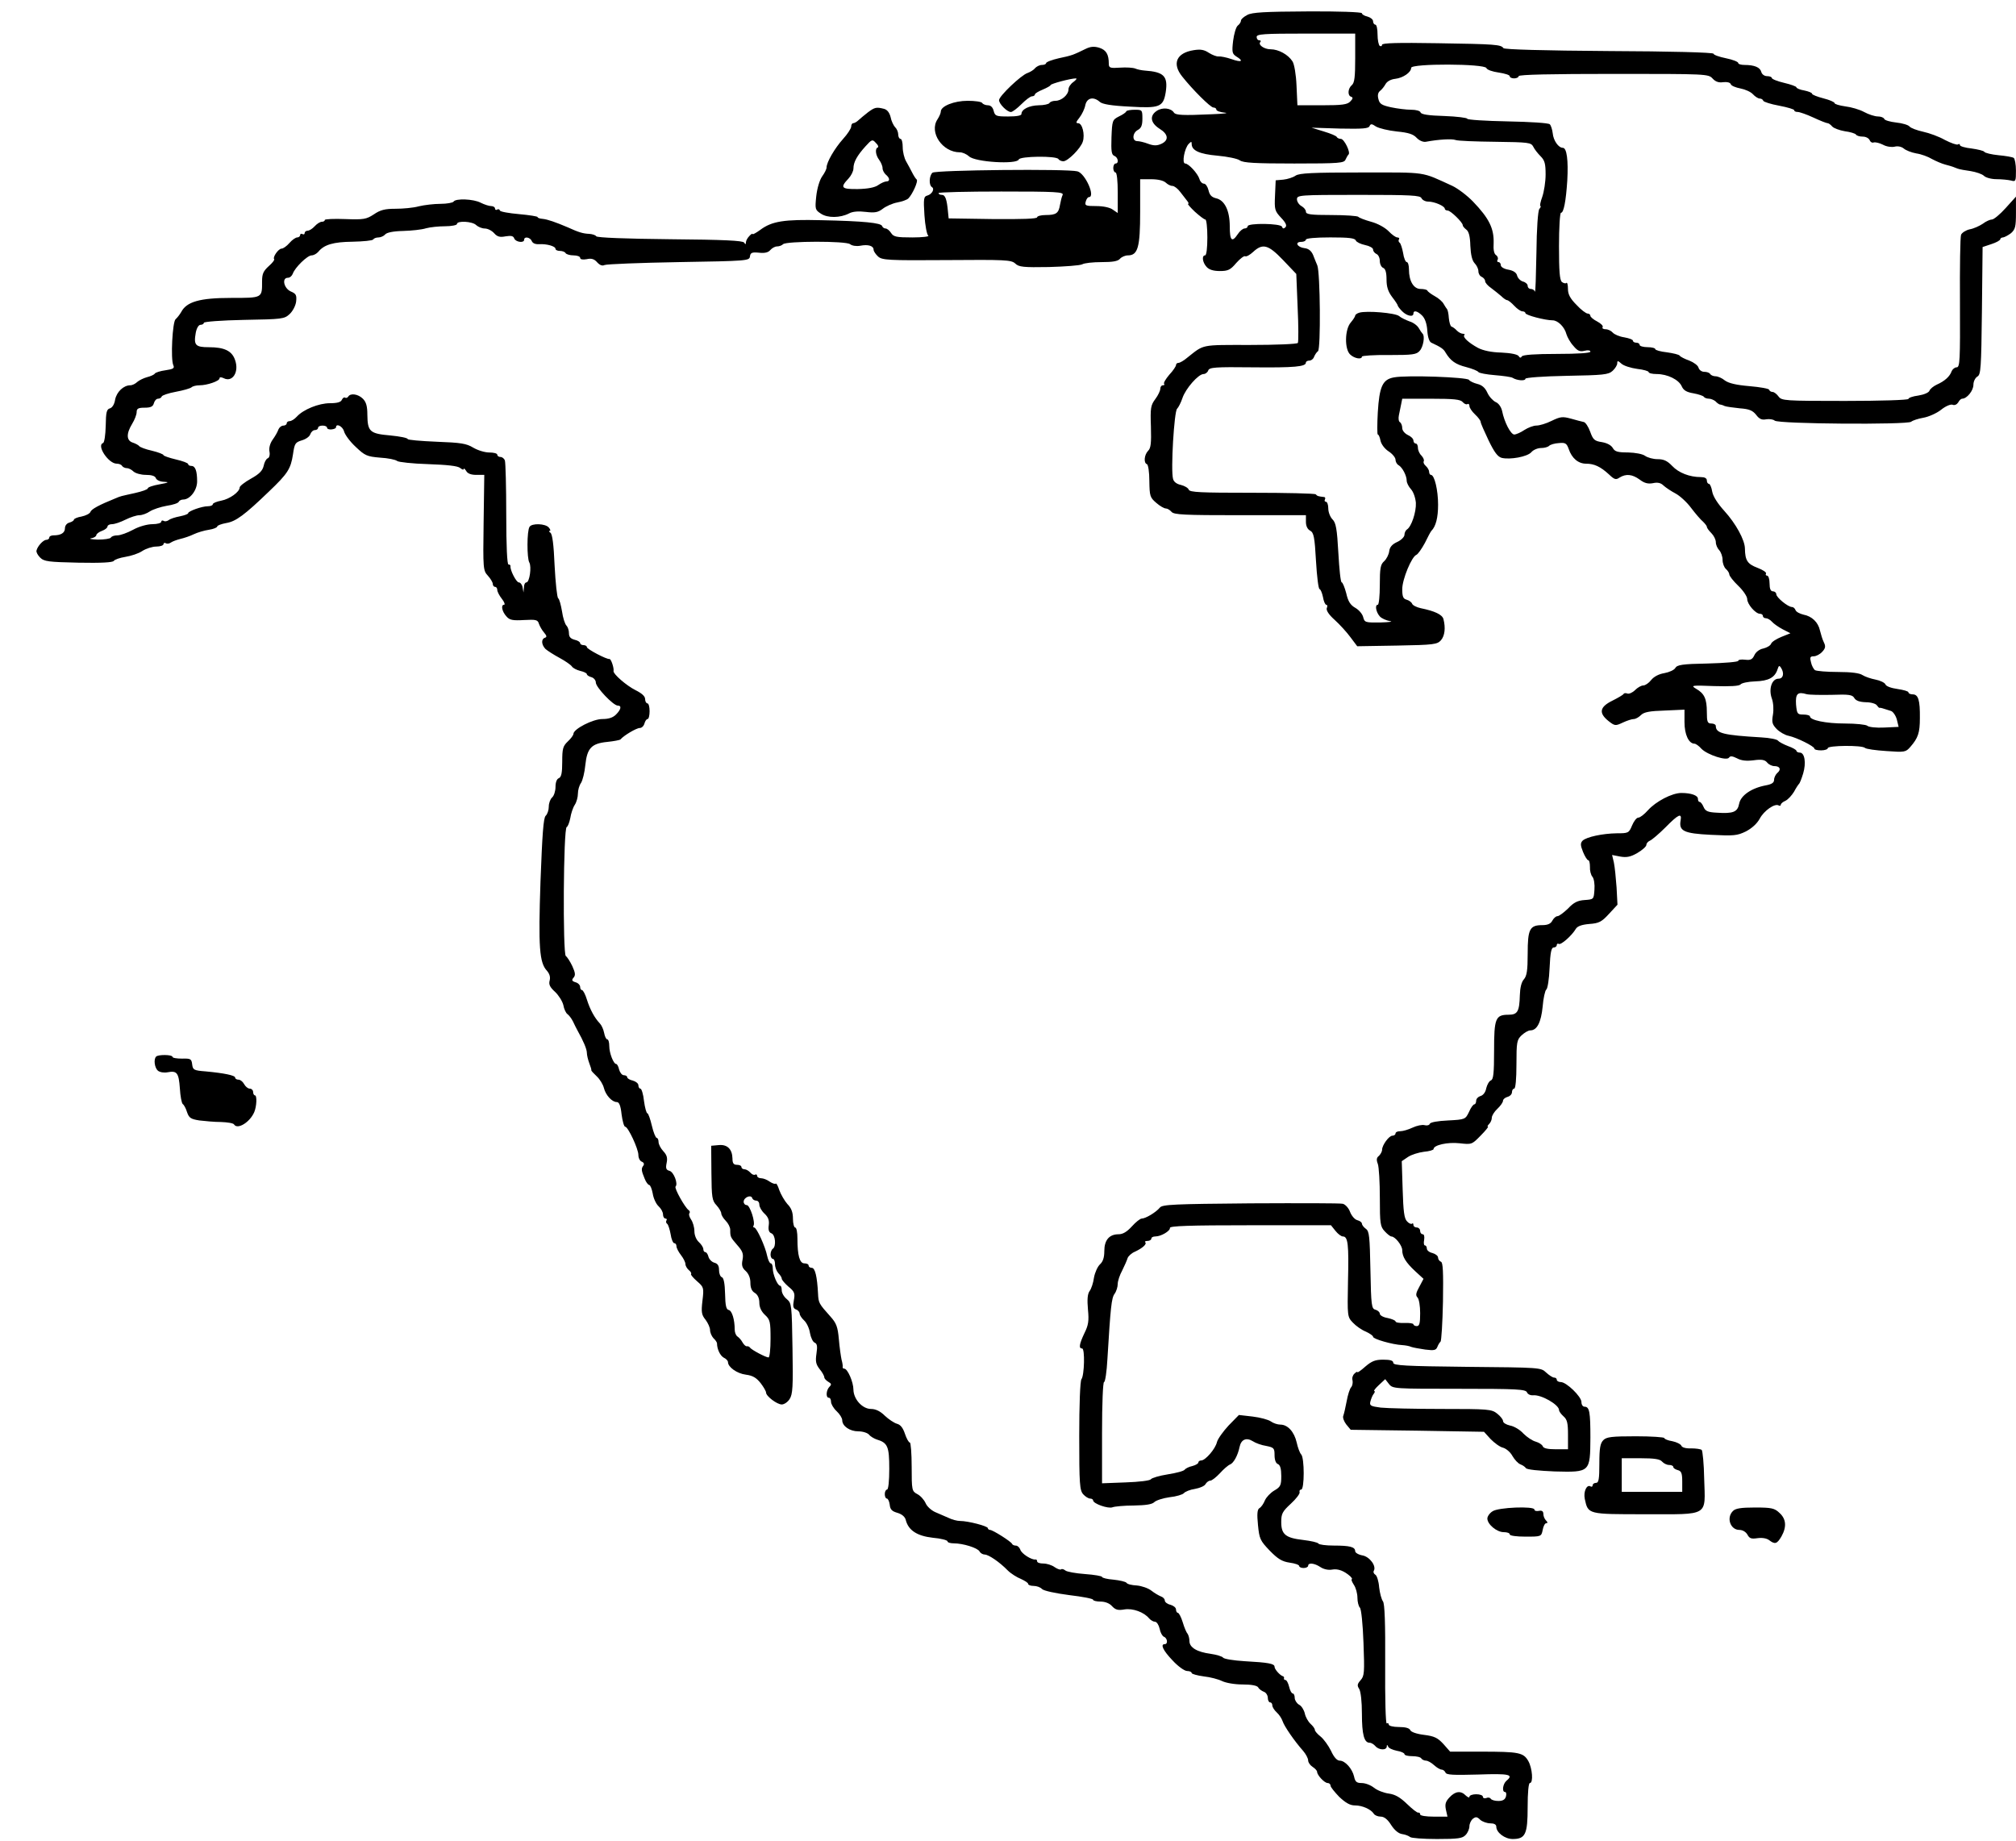 <?xml version="1.0" standalone="no"?>
<!DOCTYPE svg PUBLIC "-//W3C//DTD SVG 20010904//EN"
 "http://www.w3.org/TR/2001/REC-SVG-20010904/DTD/svg10.dtd">
<svg version="1.0" xmlns="http://www.w3.org/2000/svg"
 width="900pt" height="822pt" viewBox="0 0 900 822"
 preserveAspectRatio="xMidYMid meet">

<g transform="translate(0,822) scale(0.1,-0.1)"
fill="#000000" stroke="none">
<path d="M5568 8153 c-16 -8 -28 -19 -28 -25 0 -6 -6 -16 -14 -22 -8 -6 -17
-37 -21 -68 -6 -51 -4 -58 14 -70 35 -21 24 -28 -21 -12 -23 8 -49 13 -58 12
-8 -1 -27 6 -43 16 -21 14 -37 17 -68 12 -77 -12 -98 -60 -51 -118 45 -57 126
-138 139 -138 7 0 13 -4 13 -9 0 -6 17 -12 38 -14 20 -2 -6 -5 -58 -7 -130 -6
-161 -4 -169 7 -13 21 -52 25 -77 8 -33 -22 -28 -54 13 -80 39 -24 42 -51 8
-67 -20 -9 -34 -9 -59 0 -18 7 -40 12 -49 12 -24 0 -22 37 3 50 15 8 20 21 20
50 0 39 -1 40 -34 40 -19 0 -36 -3 -38 -7 -1 -5 -16 -15 -33 -23 -29 -15 -30
-18 -33 -93 -2 -62 0 -78 13 -83 17 -7 21 -34 5 -34 -5 0 -10 -9 -10 -20 0
-11 5 -20 10 -20 6 0 10 -37 10 -91 l0 -90 -22 15 c-13 10 -44 16 -74 16 -47
0 -52 2 -47 20 3 11 9 20 14 20 31 0 -16 106 -51 115 -44 12 -632 6 -647 -6
-15 -13 -17 -55 -3 -64 14 -8 1 -32 -20 -38 -16 -4 -18 -13 -13 -88 3 -46 11
-87 17 -91 6 -4 -26 -8 -71 -8 -72 0 -84 3 -95 20 -7 11 -18 20 -25 20 -6 0
-13 5 -15 11 -5 14 -81 22 -273 26 -164 4 -219 -4 -272 -44 -18 -13 -33 -21
-33 -18 0 4 -7 0 -15 -9 -8 -8 -15 -21 -15 -28 0 -10 -2 -10 -8 -1 -6 9 -92
13 -330 15 -200 2 -325 7 -330 13 -4 6 -18 10 -32 11 -27 1 -47 7 -95 29 -54
23 -91 36 -113 38 -12 1 -22 4 -22 8 0 3 -37 9 -82 13 -46 4 -85 11 -86 16 -2
6 -8 8 -13 4 -5 -3 -9 0 -9 5 0 6 -8 11 -17 11 -10 0 -31 7 -47 15 -32 17
-112 20 -121 5 -3 -5 -30 -10 -58 -10 -29 0 -72 -5 -97 -11 -25 -7 -72 -11
-104 -11 -47 0 -68 -5 -97 -25 -34 -22 -45 -24 -128 -21 -50 2 -91 0 -91 -4 0
-5 -6 -8 -13 -8 -8 0 -22 -9 -32 -20 -10 -11 -24 -20 -32 -20 -7 0 -13 -5 -13
-11 0 -5 -4 -7 -10 -4 -5 3 -10 1 -10 -4 0 -6 -6 -11 -13 -11 -7 0 -23 -11
-35 -25 -12 -14 -28 -25 -35 -25 -14 0 -41 -39 -33 -47 3 -3 -8 -17 -24 -31
-24 -22 -30 -34 -30 -68 0 -75 3 -74 -139 -74 -139 0 -198 -17 -222 -63 -7
-12 -18 -26 -25 -32 -14 -11 -23 -179 -10 -206 6 -13 -1 -17 -35 -22 -23 -3
-45 -10 -48 -15 -3 -5 -19 -12 -35 -16 -15 -4 -35 -14 -43 -21 -8 -8 -22 -15
-31 -15 -30 0 -61 -29 -68 -64 -3 -21 -13 -36 -23 -39 -15 -4 -18 -17 -19 -78
-1 -41 -6 -75 -12 -77 -30 -10 24 -92 61 -92 10 0 21 -4 24 -10 3 -5 13 -10
21 -10 9 0 22 -7 30 -15 9 -8 33 -15 55 -15 26 0 42 -5 45 -15 4 -9 20 -16 38
-16 23 -1 18 -4 -21 -11 -29 -5 -53 -13 -53 -18 0 -5 -26 -14 -57 -21 -67 -15
-62 -13 -88 -24 -72 -29 -107 -48 -111 -60 -3 -8 -21 -17 -40 -21 -19 -3 -34
-10 -34 -14 0 -4 -9 -10 -20 -13 -12 -3 -20 -14 -20 -25 0 -21 -18 -32 -51
-32 -10 0 -19 -4 -19 -10 0 -5 -6 -10 -13 -10 -14 0 -40 -29 -44 -48 -2 -7 6
-21 16 -31 18 -18 37 -20 171 -23 103 -2 153 1 158 8 4 6 27 14 52 18 25 4 59
15 75 26 17 11 45 20 63 20 17 0 32 5 32 11 0 5 5 7 10 4 6 -4 16 -2 23 3 7 5
26 12 42 16 17 4 44 13 60 21 17 8 47 17 68 20 20 3 37 10 37 15 0 4 18 11 40
15 43 7 82 36 191 141 84 80 97 101 107 166 7 48 10 53 39 62 18 5 35 17 38
27 4 11 13 19 21 19 8 0 14 5 14 10 0 6 9 10 20 10 11 0 20 -4 20 -9 0 -6 9
-9 20 -8 11 1 20 5 20 9 0 20 30 5 36 -18 4 -15 27 -46 52 -69 41 -39 50 -43
108 -48 36 -2 70 -9 77 -15 6 -5 69 -12 138 -14 86 -3 132 -8 143 -17 9 -7 16
-10 16 -5 0 5 5 1 11 -8 6 -12 22 -18 45 -18 l36 0 -3 -213 c-3 -208 -2 -214
19 -237 12 -13 22 -30 22 -37 0 -7 5 -13 10 -13 6 0 10 -6 10 -14 0 -7 9 -25
21 -40 11 -14 15 -26 9 -26 -15 0 -9 -31 12 -53 13 -15 28 -18 77 -15 54 3 62
1 67 -17 4 -11 14 -29 23 -39 12 -14 13 -20 4 -23 -18 -6 -16 -31 2 -50 9 -8
37 -26 63 -40 26 -14 50 -31 55 -38 4 -7 21 -16 37 -20 17 -4 30 -10 30 -15 0
-4 9 -10 20 -13 11 -3 20 -14 20 -24 0 -21 78 -103 98 -103 18 0 15 -17 -8
-40 -14 -14 -33 -20 -61 -20 -42 0 -128 -44 -129 -66 0 -6 -11 -21 -25 -34
-22 -21 -25 -32 -25 -91 0 -50 -4 -68 -15 -73 -9 -3 -15 -18 -15 -39 0 -19 -7
-40 -15 -47 -8 -7 -15 -25 -15 -41 0 -15 -6 -34 -14 -41 -10 -10 -15 -82 -23
-293 -10 -294 -5 -363 29 -399 11 -13 16 -27 12 -43 -5 -18 1 -30 24 -51 16
-15 33 -42 37 -59 3 -18 12 -36 18 -40 7 -5 18 -19 25 -33 6 -14 16 -32 20
-40 27 -48 42 -84 42 -100 0 -10 5 -31 11 -47 6 -15 10 -29 9 -31 -1 -2 10
-14 24 -27 14 -13 28 -36 32 -52 8 -32 36 -63 58 -63 10 0 17 -16 21 -55 4
-30 11 -55 16 -55 13 0 59 -99 59 -126 0 -14 7 -27 15 -30 10 -4 12 -11 7 -18
-10 -13 -9 -22 6 -58 6 -16 16 -28 20 -28 5 0 12 -17 16 -38 3 -21 15 -47 26
-57 11 -10 20 -26 20 -37 0 -10 5 -18 11 -18 5 0 8 -4 4 -9 -3 -5 -1 -12 4
-15 4 -3 11 -24 15 -46 3 -22 11 -40 16 -40 6 0 10 -6 10 -14 0 -7 9 -25 20
-39 11 -14 20 -32 20 -40 0 -8 7 -20 15 -27 9 -7 13 -15 10 -18 -2 -3 10 -17
27 -32 30 -26 31 -29 24 -87 -6 -51 -4 -63 14 -85 11 -15 20 -35 20 -46 0 -11
7 -27 15 -36 9 -8 16 -19 16 -23 0 -26 14 -55 30 -64 11 -5 19 -14 19 -20 0
-22 40 -51 80 -56 31 -4 47 -14 66 -38 13 -17 24 -36 24 -42 0 -16 49 -53 70
-53 11 0 27 11 35 24 14 21 16 55 13 226 -3 195 -4 202 -25 220 -13 10 -23 28
-23 39 0 12 -3 21 -7 21 -12 0 -33 51 -33 77 0 13 -4 23 -9 23 -5 0 -12 15
-16 33 -8 41 -47 127 -58 127 -4 0 -6 4 -3 8 9 15 -16 92 -30 92 -8 0 -14 7
-14 15 0 19 32 33 38 17 2 -7 10 -12 18 -12 8 0 14 -8 14 -18 0 -10 10 -28 23
-40 17 -16 22 -30 19 -52 -3 -21 1 -32 12 -36 18 -7 22 -59 6 -69 -5 -3 -10
-15 -10 -26 0 -10 5 -19 10 -19 6 0 10 -11 10 -24 0 -14 7 -31 15 -40 8 -8 15
-19 15 -24 0 -6 14 -22 30 -36 27 -22 30 -30 24 -61 -5 -27 -3 -36 10 -41 9
-3 16 -12 16 -19 0 -6 9 -20 20 -30 11 -10 23 -35 26 -56 4 -21 13 -40 21 -43
11 -5 13 -16 8 -49 -5 -34 -3 -47 14 -69 12 -14 21 -31 21 -37 0 -5 8 -14 18
-20 14 -8 15 -12 5 -22 -15 -15 -17 -49 -3 -49 6 0 10 -8 10 -18 0 -10 11 -29
25 -42 14 -13 25 -31 25 -40 0 -27 34 -50 72 -50 20 0 41 -7 48 -15 6 -8 22
-17 33 -21 50 -15 57 -31 57 -131 0 -55 -4 -93 -10 -93 -5 0 -10 -9 -10 -20 0
-11 4 -20 9 -20 5 0 11 -12 13 -27 2 -22 10 -30 35 -37 20 -6 34 -18 37 -33
12 -45 50 -70 120 -78 36 -3 66 -11 66 -16 0 -5 12 -9 28 -9 41 0 106 -20 115
-36 4 -8 15 -14 23 -14 17 0 66 -33 103 -71 14 -14 41 -31 59 -38 17 -8 32
-17 32 -22 0 -5 11 -9 24 -9 14 0 31 -6 38 -14 8 -8 60 -19 121 -27 59 -7 107
-16 107 -21 0 -4 15 -8 33 -8 21 0 41 -8 52 -21 15 -16 27 -19 55 -14 37 6 87
-12 110 -40 7 -8 19 -15 26 -15 8 0 17 -14 21 -31 3 -17 12 -33 19 -36 16 -6
19 -33 4 -33 -21 0 -8 -28 35 -73 24 -26 53 -47 65 -47 11 0 20 -4 20 -9 0 -4
24 -11 54 -15 29 -3 66 -13 82 -21 17 -8 55 -15 91 -15 41 0 65 -5 70 -13 4
-8 16 -16 26 -20 9 -3 17 -16 17 -27 0 -11 5 -20 10 -20 6 0 10 -6 10 -13 0
-8 9 -22 20 -32 11 -10 22 -27 26 -39 7 -22 52 -88 92 -133 12 -14 22 -33 22
-42 0 -9 9 -22 20 -29 11 -7 20 -17 20 -22 0 -15 33 -50 47 -50 7 0 13 -5 13
-12 0 -6 18 -28 39 -50 29 -27 48 -38 70 -38 33 0 71 -17 84 -37 4 -7 18 -13
31 -13 15 0 31 -12 47 -38 15 -23 33 -38 49 -40 14 -2 29 -8 35 -13 5 -5 59
-9 120 -9 96 0 114 3 128 18 10 10 17 28 17 39 0 11 7 26 15 33 13 10 19 10
33 -4 10 -9 31 -16 45 -16 17 0 27 -5 27 -15 0 -26 38 -55 73 -55 57 0 67 21
67 143 0 65 4 107 10 107 16 0 11 66 -7 98 -22 38 -41 42 -212 42 l-137 0 -30
34 c-26 28 -40 35 -87 41 -33 4 -58 13 -61 21 -4 9 -21 14 -51 14 -25 0 -45 5
-45 11 0 5 -4 8 -9 5 -5 -3 -8 111 -7 263 1 184 -2 272 -10 282 -6 8 -14 36
-17 63 -2 27 -10 52 -17 56 -7 4 -10 12 -7 17 13 21 -18 63 -50 69 -18 3 -33
12 -33 19 0 19 -24 25 -95 25 -35 0 -66 4 -69 9 -3 5 -34 12 -68 16 -79 9 -98
25 -98 80 0 37 5 47 43 82 24 22 41 45 39 51 -2 7 1 12 7 12 15 0 15 142 0
157 -6 6 -15 30 -20 53 -11 48 -40 80 -73 80 -12 0 -31 6 -42 14 -11 8 -48 18
-82 22 l-61 7 -46 -47 c-24 -26 -48 -59 -52 -74 -7 -31 -52 -82 -70 -82 -7 0
-13 -4 -13 -9 0 -5 -12 -12 -27 -16 -15 -3 -30 -11 -34 -16 -3 -6 -37 -15 -75
-21 -38 -6 -72 -16 -76 -22 -4 -6 -52 -12 -113 -14 l-105 -4 0 226 c0 129 4
226 9 226 5 0 12 46 15 103 14 231 18 272 32 291 8 11 14 31 14 44 0 13 9 40
20 60 10 20 21 45 24 55 3 9 18 23 33 29 34 16 54 34 46 42 -4 3 1 6 10 6 9 0
17 5 17 10 0 6 8 10 18 10 26 0 67 25 65 38 -2 9 88 12 358 12 l361 0 20 -25
c11 -14 26 -25 33 -25 23 0 27 -35 23 -200 -3 -157 -3 -159 22 -185 14 -15 40
-33 58 -40 17 -8 32 -18 32 -23 0 -10 87 -35 130 -37 14 -1 32 -4 40 -8 8 -3
36 -8 63 -12 40 -5 48 -3 54 12 4 10 10 20 14 23 4 3 9 84 11 179 2 133 0 175
-9 178 -7 3 -13 11 -13 19 0 7 -11 16 -25 20 -14 3 -25 12 -25 20 0 8 -4 14
-9 14 -4 0 -6 11 -3 25 2 15 0 25 -7 25 -6 0 -11 7 -11 15 0 8 -7 15 -15 15
-8 0 -15 5 -15 12 0 6 -3 9 -6 5 -4 -3 -14 1 -22 10 -13 12 -17 44 -20 143
l-4 126 28 19 c15 10 47 20 71 23 24 2 43 8 43 12 0 18 63 32 116 26 54 -6 55
-6 94 34 22 22 36 40 33 40 -4 0 -2 5 5 12 7 7 12 19 12 28 0 9 11 27 25 40
14 13 25 29 25 36 0 6 9 14 20 17 11 3 20 12 20 21 0 9 5 16 10 16 6 0 10 43
10 108 0 100 2 110 23 130 13 12 30 22 39 22 30 0 48 36 55 106 3 38 11 72 16
76 6 3 13 47 15 97 3 69 8 91 18 91 8 0 14 5 14 11 0 5 4 8 9 5 10 -6 59 38
76 67 7 12 26 19 60 22 43 3 55 9 88 45 l38 41 -4 77 c-3 42 -8 92 -12 111
l-8 34 36 -7 c28 -5 46 -2 77 16 22 13 40 29 40 36 0 7 7 15 16 19 8 3 40 30
69 59 58 59 74 66 68 32 -9 -48 14 -59 135 -65 102 -5 117 -4 156 15 27 14 50
35 62 57 19 36 68 70 85 59 5 -3 9 -1 9 3 0 5 9 13 21 18 12 6 28 24 38 40 9
17 19 32 22 35 4 3 12 24 19 47 14 47 7 93 -15 93 -8 0 -15 4 -15 8 0 4 -17
14 -37 21 -21 8 -41 19 -45 24 -3 6 -37 13 -75 15 -169 10 -203 18 -203 51 0
6 -9 11 -20 11 -17 0 -20 7 -20 51 0 59 -11 83 -48 104 -25 15 -21 16 81 12
71 -2 110 0 117 7 5 7 35 13 66 14 60 2 88 17 100 55 5 16 8 17 15 6 16 -25
10 -49 -11 -49 -30 0 -45 -46 -30 -88 7 -19 9 -50 5 -73 -6 -34 -3 -43 17 -64
13 -13 37 -27 53 -30 37 -8 115 -47 115 -57 0 -5 14 -8 30 -8 17 0 30 5 30 10
0 12 152 14 166 1 5 -5 48 -11 95 -14 82 -6 87 -5 107 18 35 40 43 63 43 129
1 80 -7 106 -32 106 -10 0 -19 4 -19 9 0 5 -22 11 -49 15 -28 4 -51 12 -54 21
-3 7 -23 17 -44 21 -21 4 -47 13 -58 20 -13 9 -50 14 -110 14 -49 0 -95 4
-102 8 -6 4 -15 20 -18 35 -6 22 -4 27 12 27 11 0 28 9 38 20 15 16 16 25 7
43 -6 12 -13 36 -17 52 -8 37 -36 64 -74 71 -16 4 -32 12 -35 20 -3 8 -10 14
-16 14 -18 0 -70 43 -70 57 0 7 -7 13 -15 13 -10 0 -15 11 -15 35 0 19 -5 35
-11 35 -5 0 -8 4 -5 9 4 5 -14 17 -38 26 -45 17 -55 33 -56 85 0 39 -41 113
-92 169 -29 32 -50 64 -54 86 -3 19 -10 35 -15 35 -5 0 -9 7 -9 15 0 10 -10
15 -27 15 -50 0 -99 19 -128 50 -22 23 -38 30 -65 30 -20 0 -45 7 -56 15 -11
8 -42 14 -76 15 -47 0 -59 4 -68 20 -7 12 -25 22 -48 26 -34 5 -40 11 -53 47
-8 22 -21 42 -29 43 -8 2 -34 8 -57 15 -37 10 -47 9 -86 -10 -24 -12 -54 -21
-68 -21 -13 0 -37 -9 -54 -20 -16 -11 -37 -20 -45 -20 -16 1 -44 55 -54 105
-4 18 -16 35 -29 40 -12 6 -29 24 -37 42 -10 22 -24 34 -45 39 -16 4 -33 12
-37 18 -8 12 -279 22 -335 11 -51 -9 -65 -41 -72 -156 -3 -54 -3 -99 0 -99 4
0 9 -12 12 -27 3 -16 19 -37 36 -48 17 -11 31 -28 31 -37 0 -9 6 -21 14 -25
17 -10 36 -47 36 -69 0 -10 9 -27 19 -38 11 -12 20 -38 22 -61 2 -41 -20 -107
-40 -119 -6 -4 -11 -15 -11 -24 0 -9 -15 -24 -33 -32 -22 -10 -33 -23 -35 -41
-2 -15 -12 -35 -23 -45 -16 -14 -19 -31 -19 -106 0 -48 -4 -88 -9 -88 -14 0
-8 -33 9 -52 8 -9 29 -18 45 -21 17 -2 -2 -5 -41 -6 -68 -1 -72 0 -78 23 -3
14 -19 33 -35 42 -23 13 -33 30 -41 66 -7 26 -16 48 -20 48 -5 0 -11 59 -15
131 -6 109 -11 135 -26 150 -11 11 -19 33 -19 49 0 17 -5 30 -11 30 -5 0 -7 5
-4 10 3 6 1 11 -4 11 -26 3 -30 4 -37 12 -4 4 -132 7 -285 7 -229 0 -278 2
-282 14 -3 8 -19 17 -35 21 -19 4 -32 14 -35 27 -11 39 5 302 18 313 6 6 17
27 24 48 14 42 71 107 94 107 8 0 18 7 21 16 5 14 30 16 199 14 186 -2 237 3
237 21 0 5 7 9 15 9 9 0 19 8 22 18 4 9 11 20 17 24 13 9 10 352 -3 383 -5 11
-13 32 -19 47 -8 18 -20 28 -38 30 -33 4 -45 28 -15 28 12 0 21 5 21 10 0 6
43 10 109 10 83 0 110 -3 114 -14 3 -7 22 -16 41 -20 20 -4 36 -13 36 -20 0
-8 7 -16 15 -20 8 -3 15 -17 15 -31 0 -14 7 -28 15 -31 10 -4 15 -20 15 -52 0
-33 7 -54 25 -78 14 -18 25 -35 25 -38 0 -3 9 -15 20 -26 21 -21 50 -27 50
-10 0 16 18 12 39 -9 13 -13 21 -37 23 -67 2 -30 9 -50 18 -54 43 -20 55 -28
64 -45 22 -36 44 -52 92 -64 27 -7 51 -17 54 -22 4 -5 37 -11 74 -14 37 -3 73
-8 79 -12 19 -12 57 -15 57 -4 0 5 78 11 184 13 164 3 186 5 205 22 12 11 21
26 21 34 0 13 3 12 19 -2 10 -9 41 -19 70 -23 28 -3 51 -10 51 -14 0 -5 16 -9
36 -9 48 0 99 -25 112 -55 8 -18 22 -26 52 -31 22 -4 43 -11 46 -15 3 -5 13
-9 23 -9 9 0 23 -6 30 -12 6 -7 15 -13 19 -14 4 0 14 -3 22 -7 8 -3 39 -7 67
-10 41 -3 57 -9 73 -29 14 -19 26 -24 45 -20 14 2 31 0 38 -6 17 -15 591 -19
609 -5 7 6 32 14 55 18 23 4 59 20 78 35 21 17 43 26 52 23 9 -4 19 1 25 10 5
10 13 17 18 17 21 0 50 36 50 62 0 15 8 31 18 37 15 9 17 35 20 294 l3 284 39
13 c22 7 40 17 40 22 0 4 6 8 13 8 6 1 22 9 35 19 19 17 22 29 22 91 l0 72
-46 -51 c-25 -28 -53 -51 -61 -51 -8 0 -27 -8 -41 -19 -15 -10 -41 -22 -59
-25 -17 -4 -34 -15 -38 -24 -4 -9 -6 -146 -5 -304 1 -258 0 -288 -15 -288 -8
0 -18 -8 -22 -17 -8 -24 -32 -45 -66 -60 -15 -7 -30 -19 -33 -27 -3 -9 -25
-18 -50 -22 -24 -3 -44 -10 -44 -15 0 -5 -125 -9 -283 -9 -271 0 -283 1 -297
20 -8 11 -20 20 -26 20 -7 0 -14 4 -16 10 -1 5 -41 12 -88 16 -59 5 -92 13
-109 25 -13 11 -32 19 -42 19 -10 0 -21 5 -24 10 -3 6 -15 10 -27 10 -11 0
-22 8 -25 18 -2 10 -21 24 -41 32 -20 7 -40 17 -43 22 -3 5 -29 11 -57 15 -29
3 -52 10 -52 14 0 5 -16 9 -35 9 -19 0 -35 5 -35 10 0 6 -7 10 -15 10 -8 0
-15 4 -15 9 0 5 -17 11 -39 15 -21 3 -44 13 -51 21 -7 8 -21 15 -32 15 -10 0
-17 4 -13 10 3 5 -8 16 -25 25 -16 8 -30 20 -30 25 0 6 -6 10 -12 10 -7 0 -30
17 -50 39 -28 28 -38 47 -38 71 0 18 -3 30 -7 27 -3 -4 -12 -2 -20 4 -10 9
-13 48 -13 160 0 82 4 149 9 149 12 0 22 51 28 144 5 90 -2 146 -20 146 -19 0
-42 32 -45 65 -2 17 -8 35 -13 40 -6 6 -87 11 -189 13 -99 2 -180 7 -180 12 0
4 -46 10 -102 12 -70 2 -103 7 -106 16 -2 7 -20 12 -42 12 -22 0 -62 5 -90 11
-41 9 -51 15 -56 36 -5 17 -2 30 7 37 8 6 19 20 25 31 7 12 24 21 43 23 35 4
71 29 71 49 0 20 328 19 336 -1 3 -8 27 -16 55 -20 27 -4 49 -11 49 -16 0 -6
9 -10 20 -10 11 0 20 5 20 10 0 7 148 10 423 10 417 0 424 0 443 -21 13 -14
27 -19 47 -16 17 2 31 -1 34 -9 2 -7 22 -15 43 -19 21 -4 46 -15 56 -26 9 -10
23 -19 30 -19 7 0 14 -4 16 -10 2 -5 33 -15 71 -22 37 -7 67 -16 67 -20 0 -5
7 -8 16 -8 8 0 40 -11 70 -25 30 -14 58 -25 63 -25 5 0 14 -7 21 -15 6 -7 32
-17 56 -21 24 -3 47 -10 50 -15 3 -5 16 -9 30 -9 14 0 27 -7 31 -16 3 -8 11
-13 18 -10 7 2 25 -2 41 -10 16 -9 39 -12 52 -9 15 4 31 0 41 -8 9 -8 34 -18
56 -22 22 -3 54 -15 70 -25 17 -9 44 -21 60 -25 34 -9 34 -10 55 -18 8 -3 35
-8 58 -11 24 -4 51 -13 59 -21 8 -8 33 -15 56 -15 23 0 52 -3 65 -6 21 -6 22
-3 22 44 0 28 -5 54 -10 57 -6 4 -36 9 -68 12 -31 3 -60 10 -63 15 -3 5 -29
11 -57 15 -29 3 -52 10 -52 15 0 5 -4 7 -9 3 -5 -3 -31 6 -58 20 -26 15 -70
31 -98 37 -27 6 -54 16 -60 23 -5 7 -32 15 -60 18 -27 3 -51 10 -53 16 -2 6
-15 11 -28 11 -14 0 -42 9 -62 20 -20 11 -58 22 -84 25 -27 4 -48 10 -48 15 0
4 -22 14 -50 21 -27 7 -50 16 -50 20 0 5 -16 11 -35 15 -19 3 -35 10 -35 14 0
4 -25 13 -55 20 -30 7 -55 17 -55 22 0 4 -9 8 -21 8 -12 0 -23 8 -26 19 -5 20
-30 31 -75 31 -16 0 -28 4 -28 9 0 5 -25 15 -55 21 -30 6 -55 15 -55 20 0 6
-198 11 -465 12 -296 2 -468 7 -473 13 -11 16 -34 18 -294 22 -179 3 -248 1
-248 -7 0 -6 -4 -8 -10 -5 -5 3 -10 26 -10 51 0 24 -4 44 -10 44 -5 0 -10 7
-10 15 0 8 -11 17 -25 21 -14 3 -25 10 -25 15 0 5 -106 9 -242 8 -191 -1 -249
-4 -270 -16z m482 -192 c0 -84 -3 -111 -15 -121 -18 -15 -20 -47 -3 -52 9 -3
8 -9 -4 -21 -13 -14 -37 -17 -126 -17 l-110 0 -4 88 c-2 49 -10 96 -18 108
-19 30 -62 54 -98 54 -29 0 -58 21 -45 33 3 4 1 7 -5 7 -7 0 -12 7 -12 15 0
13 31 15 220 15 l220 0 0 -109z m186 -328 c52 -5 73 -12 88 -28 12 -13 30 -20
41 -18 59 11 117 14 133 8 9 -4 89 -7 177 -8 149 -2 160 -3 170 -22 5 -11 20
-30 33 -43 18 -18 22 -33 22 -81 0 -32 -7 -77 -15 -100 -8 -22 -12 -41 -8 -41
3 0 1 -6 -5 -13 -6 -7 -12 -86 -13 -197 -2 -101 -4 -179 -7 -172 -2 7 -10 12
-18 12 -8 0 -14 6 -14 14 0 7 -9 16 -21 19 -11 3 -23 15 -26 26 -3 14 -17 23
-39 27 -19 3 -34 12 -34 20 0 8 -5 14 -11 14 -5 0 -7 5 -3 11 3 6 0 15 -7 20
-9 5 -13 24 -11 53 2 66 -20 111 -92 186 -26 27 -67 58 -92 70 -143 65 -107
60 -405 60 -221 0 -278 -3 -295 -14 -11 -8 -36 -16 -55 -18 l-34 -3 -3 -68
c-3 -63 -1 -69 27 -99 22 -23 27 -36 19 -43 -7 -7 -12 -6 -15 3 -6 15 -153 17
-153 2 0 -5 -6 -10 -14 -10 -7 0 -21 -11 -30 -25 -26 -39 -36 -30 -36 34 0 71
-23 118 -62 126 -19 5 -28 14 -33 36 -4 16 -13 29 -20 29 -8 0 -17 9 -20 20
-8 26 -49 70 -64 70 -16 0 -3 69 16 88 11 11 13 11 13 -1 0 -29 35 -45 115
-52 44 -4 89 -13 100 -21 15 -11 68 -14 243 -14 203 0 223 2 229 18 4 9 10 19
13 22 11 8 -19 70 -34 70 -8 0 -16 4 -18 8 -1 5 -28 16 -58 25 l-55 17 127 -4
c101 -2 128 0 132 11 5 11 10 11 29 -2 14 -8 55 -18 93 -22z m-1032 -228 c8
-8 21 -15 30 -15 8 0 24 -12 35 -27 12 -16 26 -34 31 -40 6 -7 8 -13 4 -13 -4
0 10 -16 30 -35 21 -19 42 -35 47 -35 5 0 9 -36 9 -80 0 -47 -4 -80 -10 -80
-16 0 -12 -32 7 -52 11 -12 30 -18 59 -18 36 0 47 5 73 36 17 19 35 33 40 30
5 -3 21 6 35 19 43 40 68 33 134 -36 l59 -62 6 -149 c4 -83 4 -154 1 -159 -3
-5 -98 -9 -213 -9 -223 0 -204 4 -281 -57 -15 -13 -33 -23 -39 -23 -6 0 -11
-4 -11 -10 0 -5 -13 -25 -30 -43 -16 -19 -27 -37 -23 -41 3 -3 1 -6 -5 -6 -7
0 -12 -7 -12 -15 0 -9 -10 -30 -22 -46 -21 -28 -23 -40 -20 -124 2 -73 0 -96
-13 -108 -17 -18 -20 -54 -5 -59 6 -2 11 -36 11 -75 1 -68 3 -74 31 -98 16
-14 35 -25 43 -25 7 0 18 -7 25 -15 11 -13 57 -15 306 -15 l294 0 0 -30 c0
-18 7 -33 19 -39 16 -9 20 -28 26 -136 4 -69 11 -125 16 -125 4 0 11 -16 15
-35 3 -19 10 -35 15 -35 5 0 6 -7 2 -15 -3 -10 9 -29 36 -53 22 -20 54 -55 70
-77 l30 -40 178 3 c165 3 179 5 196 24 17 20 21 55 11 94 -5 20 -38 36 -102
49 -18 4 -36 13 -38 20 -3 7 -14 15 -25 18 -15 4 -19 14 -19 47 0 44 42 145
63 153 7 3 24 27 38 53 13 27 26 51 29 54 20 20 30 59 30 117 0 65 -16 133
-32 133 -4 0 -8 6 -8 14 0 7 -7 19 -15 26 -8 7 -12 16 -9 21 3 5 -2 16 -10 25
-9 8 -16 24 -16 35 0 10 -4 19 -10 19 -5 0 -10 6 -10 13 0 8 -11 19 -25 25
-14 7 -25 20 -25 31 0 11 -5 23 -10 26 -6 3 -8 17 -5 31 3 13 7 35 10 49 l5
25 129 0 c102 0 131 -3 141 -15 7 -8 16 -12 21 -9 5 3 9 -1 9 -9 0 -7 11 -24
25 -37 14 -13 25 -28 25 -33 0 -6 16 -42 35 -82 26 -54 41 -74 59 -79 38 -9
114 5 132 25 9 11 29 19 44 19 14 0 30 4 36 10 5 5 24 11 43 12 29 3 35 -1 44
-26 14 -42 43 -66 78 -66 36 0 64 -13 102 -48 24 -23 31 -25 47 -14 29 18 57
15 90 -9 21 -16 37 -20 59 -16 22 5 36 1 48 -11 10 -9 34 -25 53 -35 19 -10
51 -39 70 -65 19 -25 43 -53 53 -61 9 -9 17 -19 17 -23 0 -5 9 -17 20 -28 11
-11 20 -29 20 -41 0 -11 7 -27 15 -35 8 -9 15 -28 15 -43 0 -16 7 -34 15 -41
8 -7 15 -18 15 -24 0 -7 18 -30 40 -51 22 -21 40 -48 40 -59 0 -23 37 -66 57
-66 7 0 13 -4 13 -10 0 -5 6 -10 14 -10 7 0 19 -7 27 -16 7 -8 28 -23 47 -33
l35 -18 -40 -16 c-22 -9 -43 -22 -46 -30 -3 -9 -19 -18 -35 -22 -17 -3 -34
-16 -40 -30 -9 -19 -17 -23 -42 -20 -16 2 -30 0 -30 -5 0 -5 -61 -10 -136 -12
-114 -2 -137 -6 -145 -20 -5 -9 -27 -19 -49 -23 -25 -4 -47 -16 -59 -31 -10
-13 -26 -24 -35 -24 -9 0 -25 -9 -37 -21 -11 -11 -27 -18 -34 -15 -8 3 -15 2
-17 -2 -2 -4 -24 -17 -50 -30 -57 -28 -62 -55 -17 -91 28 -22 31 -22 63 -7 19
9 41 16 49 16 9 0 23 8 33 18 13 13 38 18 106 20 l88 4 0 -56 c0 -55 19 -96
45 -96 5 0 20 -10 31 -23 27 -27 113 -55 123 -39 5 8 15 7 35 -3 20 -11 43
-13 75 -9 36 5 50 2 60 -10 7 -9 22 -16 32 -16 25 0 32 -15 14 -30 -8 -7 -15
-21 -15 -31 0 -13 -10 -20 -37 -25 -64 -12 -112 -45 -119 -82 -7 -37 -26 -45
-100 -40 -40 2 -51 7 -59 26 -5 12 -13 22 -17 22 -5 0 -8 6 -8 14 0 15 -30 26
-74 26 -42 0 -114 -38 -149 -77 -16 -18 -35 -33 -43 -33 -8 0 -20 -16 -28 -35
-14 -34 -17 -35 -68 -35 -64 -1 -135 -16 -153 -33 -10 -11 -10 -20 2 -50 8
-20 19 -37 23 -37 5 0 8 -13 8 -30 -1 -16 4 -36 11 -44 7 -8 11 -34 9 -58 -3
-43 -3 -43 -44 -46 -31 -2 -49 -11 -74 -38 -19 -18 -40 -34 -47 -34 -7 0 -17
-9 -23 -20 -7 -14 -21 -20 -45 -20 -56 0 -65 -18 -65 -127 0 -76 -4 -100 -17
-115 -11 -12 -17 -38 -18 -71 -2 -72 -10 -87 -50 -87 -59 0 -65 -16 -65 -160
0 -101 -3 -129 -14 -133 -8 -3 -17 -19 -21 -35 -3 -18 -14 -32 -26 -35 -10 -3
-19 -12 -19 -21 0 -9 -4 -16 -8 -16 -5 0 -16 -15 -24 -34 -16 -33 -17 -34 -94
-38 -45 -2 -79 -8 -81 -15 -2 -6 -13 -9 -23 -6 -11 3 -35 -2 -54 -11 -19 -9
-43 -16 -55 -16 -12 0 -21 -4 -21 -10 0 -5 -6 -10 -14 -10 -15 0 -46 -42 -46
-63 0 -8 -7 -20 -14 -27 -11 -8 -12 -18 -5 -36 5 -14 9 -82 9 -152 0 -115 2
-128 22 -149 12 -13 25 -23 30 -23 16 0 48 -40 48 -61 0 -29 16 -55 58 -94
l37 -34 -19 -36 c-15 -27 -17 -38 -8 -47 7 -7 12 -38 12 -70 0 -45 -3 -58 -15
-58 -8 0 -15 4 -15 8 0 4 -18 7 -40 6 -22 -1 -40 2 -40 7 0 4 -16 11 -35 15
-19 3 -35 12 -35 19 0 7 -9 15 -19 18 -18 4 -20 17 -23 177 -3 150 -5 173 -20
184 -10 7 -18 18 -18 23 0 6 -9 13 -21 16 -11 3 -25 19 -32 37 -6 17 -21 33
-32 36 -11 3 -196 3 -412 2 -342 -3 -394 -5 -405 -19 -17 -21 -64 -49 -81 -49
-7 0 -27 -16 -44 -35 -22 -24 -40 -35 -59 -35 -42 0 -64 -26 -64 -75 0 -29 -6
-47 -19 -59 -11 -10 -23 -37 -27 -59 -3 -23 -12 -51 -20 -61 -9 -13 -11 -38
-7 -82 5 -51 2 -70 -16 -106 -23 -49 -26 -68 -10 -68 13 0 10 -120 -3 -137 -6
-7 -10 -116 -10 -253 0 -216 2 -243 18 -261 9 -10 23 -19 31 -19 7 0 13 -4 13
-8 0 -15 67 -38 86 -31 10 4 54 8 96 8 53 1 81 5 91 15 8 8 39 18 68 22 30 3
59 12 64 18 6 7 28 16 49 19 22 4 44 13 48 22 5 8 14 15 21 15 7 0 26 15 43
33 16 18 37 36 45 39 16 6 35 40 43 79 7 33 30 43 59 25 12 -8 39 -18 60 -21
34 -7 37 -10 37 -41 0 -22 6 -37 15 -40 10 -4 15 -21 15 -53 0 -41 -3 -49 -31
-65 -17 -10 -36 -30 -42 -44 -6 -15 -17 -31 -25 -35 -9 -6 -11 -26 -6 -75 6
-62 10 -70 52 -114 36 -37 55 -49 89 -54 24 -3 43 -10 43 -15 0 -5 9 -9 20 -9
11 0 20 5 20 10 0 15 28 12 55 -6 15 -10 36 -14 52 -11 26 5 54 -6 81 -30 7
-7 10 -13 7 -13 -4 0 0 -11 9 -25 9 -13 16 -39 16 -58 0 -18 5 -38 11 -44 6
-6 13 -72 16 -157 5 -133 4 -148 -13 -167 -15 -17 -16 -24 -6 -39 7 -12 12
-57 12 -111 0 -92 10 -129 34 -129 8 0 19 -7 26 -15 15 -18 50 -20 51 -2 0 9
2 9 6 0 2 -7 20 -15 39 -19 19 -3 34 -10 34 -15 0 -5 15 -9 34 -9 19 0 38 -4
41 -10 3 -5 13 -10 21 -10 8 0 24 -9 36 -20 12 -11 27 -20 34 -20 6 0 14 -6
17 -13 4 -11 35 -12 146 -9 140 5 160 0 126 -28 -16 -14 -21 -50 -6 -50 5 0 7
-9 4 -20 -4 -14 -14 -20 -34 -20 -15 0 -30 4 -34 10 -3 5 -12 7 -20 3 -8 -3
-15 0 -15 6 0 6 -13 11 -30 11 -16 0 -30 -5 -30 -11 0 -6 -7 -3 -16 5 -22 23
-47 20 -73 -8 -18 -19 -21 -31 -16 -55 l7 -31 -61 0 c-34 0 -61 4 -61 10 0 6
-4 9 -8 8 -5 -2 -27 16 -50 38 -31 30 -53 43 -82 47 -22 3 -51 14 -66 26 -15
12 -39 21 -55 21 -22 0 -29 5 -34 29 -8 35 -40 71 -64 71 -12 0 -26 15 -39 44
-12 24 -33 53 -47 64 -14 11 -25 24 -25 29 0 6 -9 18 -19 27 -11 10 -23 31
-26 47 -4 16 -15 34 -26 39 -10 6 -19 20 -19 30 0 11 -4 20 -9 20 -5 0 -12 13
-16 30 -4 16 -11 30 -16 30 -5 0 -8 3 -7 8 2 4 -1 8 -5 9 -13 4 -37 31 -37 42
0 14 -26 19 -134 25 -49 3 -92 10 -96 16 -3 5 -28 13 -56 17 -60 8 -94 28 -94
57 0 12 -4 26 -8 32 -5 5 -15 28 -22 52 -7 23 -17 42 -22 42 -4 0 -8 7 -8 15
0 8 -11 17 -25 21 -14 3 -25 12 -25 19 0 7 -8 15 -17 18 -10 4 -29 15 -43 26
-14 11 -43 21 -65 23 -22 1 -43 6 -46 12 -4 5 -30 11 -58 14 -28 2 -51 8 -51
12 0 4 -34 10 -76 13 -41 3 -81 10 -88 16 -7 6 -16 8 -19 5 -3 -3 -16 1 -29
10 -12 9 -35 16 -50 16 -16 0 -28 4 -28 10 0 5 -3 9 -7 8 -17 -3 -63 26 -68
44 -4 10 -12 18 -20 18 -7 0 -15 3 -17 8 -4 10 -86 62 -98 62 -5 0 -10 4 -10
8 0 9 -88 32 -124 32 -13 0 -36 6 -52 14 -16 7 -43 19 -60 26 -17 8 -36 25
-42 40 -7 15 -23 33 -37 40 -24 13 -25 17 -25 122 0 59 -4 108 -8 108 -5 0
-15 18 -22 39 -9 27 -20 41 -36 45 -13 4 -37 20 -54 36 -20 20 -41 30 -61 30
-39 0 -78 43 -79 86 0 34 -26 94 -41 94 -5 0 -8 3 -7 8 1 4 -1 18 -5 32 -3 14
-9 55 -12 91 -5 56 -11 72 -38 102 -51 57 -53 60 -55 102 -4 76 -13 115 -28
115 -8 0 -14 5 -14 10 0 6 -8 10 -19 10 -21 0 -31 35 -31 111 0 27 -4 49 -10
49 -5 0 -10 18 -10 39 0 29 -7 48 -25 66 -13 15 -29 43 -36 62 -6 19 -13 32
-16 29 -3 -3 -15 1 -27 9 -11 8 -28 15 -38 15 -10 0 -18 5 -18 11 0 5 -4 8 -9
5 -5 -3 -14 1 -21 9 -7 8 -19 15 -26 15 -8 0 -14 5 -14 10 0 6 -9 10 -20 10
-15 0 -20 7 -20 28 -1 42 -23 64 -62 60 l-33 -3 1 -121 c1 -110 3 -124 23
-145 11 -12 21 -29 21 -36 0 -7 9 -22 20 -33 11 -11 20 -29 20 -40 0 -32 1
-33 31 -68 24 -27 29 -39 24 -66 -5 -24 -2 -36 14 -50 13 -12 21 -31 21 -52 0
-23 6 -38 20 -46 13 -8 20 -24 20 -44 0 -20 9 -39 25 -54 23 -21 25 -31 25
-107 0 -46 -4 -83 -9 -83 -12 0 -74 33 -82 43 -3 5 -10 8 -15 7 -5 -1 -13 7
-19 17 -5 10 -16 22 -22 26 -7 4 -13 18 -13 31 0 45 -12 85 -27 88 -11 2 -15
20 -16 72 -1 45 -6 71 -14 74 -7 2 -13 16 -13 32 0 20 -6 29 -21 33 -11 3 -23
15 -26 26 -3 12 -9 21 -14 21 -5 0 -9 6 -9 13 0 8 -9 22 -20 32 -12 11 -20 31
-20 49 0 17 -7 41 -15 52 -8 12 -11 24 -7 28 3 4 2 10 -4 14 -16 11 -65 98
-58 105 12 12 -8 65 -27 70 -15 4 -18 11 -13 35 5 23 1 36 -15 53 -12 13 -21
31 -21 41 0 10 -4 18 -8 18 -5 0 -15 25 -22 55 -7 30 -16 55 -20 55 -4 0 -11
25 -15 55 -3 30 -11 55 -16 55 -5 0 -9 7 -9 15 0 8 -11 17 -25 21 -14 3 -25
10 -25 15 0 5 -7 9 -15 9 -8 0 -17 11 -21 25 -3 14 -9 25 -13 25 -12 0 -31 49
-31 80 0 17 -4 30 -9 30 -5 0 -11 13 -14 29 -3 16 -12 35 -19 42 -23 24 -44
62 -58 107 -7 23 -17 42 -22 42 -4 0 -8 6 -8 14 0 8 -9 18 -21 21 -16 5 -18
10 -8 21 9 11 7 22 -6 51 -10 21 -23 41 -29 45 -14 10 -11 571 4 576 5 2 12
20 16 40 3 20 12 47 20 59 8 12 14 35 14 50 0 16 6 37 14 48 7 11 16 47 19 79
8 76 27 97 99 104 29 3 55 8 58 11 14 17 71 51 86 51 9 0 18 9 21 20 3 11 9
20 14 20 5 0 9 16 9 35 0 19 -4 35 -10 35 -5 0 -10 9 -10 19 0 13 -15 26 -43
40 -40 20 -100 72 -98 85 3 13 -11 55 -18 54 -11 -3 -101 44 -101 53 0 5 -7 9
-15 9 -8 0 -15 4 -15 9 0 5 -11 12 -25 15 -18 5 -25 13 -25 29 0 13 -5 28 -11
34 -7 7 -16 35 -20 64 -5 29 -12 55 -17 58 -5 3 -12 69 -16 145 -4 95 -10 142
-19 148 -6 4 -8 8 -3 8 5 0 3 7 -4 15 -15 18 -76 20 -86 3 -12 -18 -12 -140
-1 -159 11 -19 1 -89 -13 -89 -6 0 -11 -10 -11 -22 l-2 -23 -4 23 c-2 12 -10
22 -17 22 -11 0 -40 56 -37 73 0 4 -3 7 -9 7 -6 0 -10 81 -10 224 0 123 -3
231 -6 240 -3 9 -12 16 -20 16 -8 0 -14 5 -14 10 0 6 -16 10 -36 10 -20 0 -52
10 -72 22 -30 18 -54 22 -163 26 -71 3 -129 8 -129 12 0 5 -35 12 -77 16 -92
8 -102 17 -103 92 0 38 -5 57 -20 72 -21 21 -55 26 -65 10 -4 -6 -10 -8 -15
-5 -4 3 -10 -2 -14 -10 -4 -10 -20 -15 -53 -15 -50 0 -119 -28 -148 -60 -10
-11 -24 -20 -32 -20 -7 0 -13 -4 -13 -10 0 -5 -7 -10 -15 -10 -9 0 -18 -8 -22
-17 -3 -10 -15 -31 -26 -46 -12 -17 -17 -38 -14 -53 3 -15 -1 -28 -8 -30 -7
-3 -15 -18 -18 -34 -5 -21 -19 -36 -57 -57 -27 -15 -50 -33 -50 -39 0 -20 -45
-52 -82 -59 -21 -4 -38 -11 -38 -16 0 -5 -10 -9 -22 -9 -27 0 -88 -22 -88 -31
0 -4 -17 -10 -37 -14 -21 -4 -43 -11 -50 -17 -7 -5 -17 -7 -23 -3 -5 3 -10 1
-10 -4 0 -6 -18 -11 -39 -11 -23 0 -60 -10 -87 -25 -26 -14 -57 -25 -70 -25
-13 0 -26 -4 -29 -10 -3 -5 -30 -9 -58 -9 -29 1 -42 4 -30 6 13 2 23 9 23 14
0 5 11 14 25 19 14 5 25 14 25 20 0 5 9 10 20 10 12 0 38 9 60 20 22 11 50 20
62 20 13 0 34 8 47 17 14 9 47 20 75 25 28 4 52 12 54 18 2 5 11 10 20 10 30
0 62 41 62 81 0 47 -8 69 -26 69 -8 0 -14 4 -14 8 0 5 -25 14 -55 21 -30 7
-55 16 -55 19 0 4 -23 13 -52 20 -28 6 -54 16 -57 21 -3 4 -16 11 -28 15 -29
9 -30 40 -3 84 11 18 20 41 20 52 0 16 7 20 36 20 27 0 37 5 41 20 3 11 11 20
18 20 7 0 15 4 17 10 1 5 30 15 63 21 33 6 64 15 70 20 5 5 21 9 36 9 34 0 89
19 89 31 0 6 7 6 18 1 40 -21 71 28 51 82 -14 40 -48 56 -116 56 -61 0 -69 9
-59 65 4 21 13 35 21 35 8 0 15 4 15 9 0 5 79 11 179 13 172 3 180 4 204 26
14 13 27 38 29 56 3 28 0 35 -24 45 -31 14 -41 61 -13 61 9 0 18 8 22 18 9 27
65 82 84 82 9 0 22 7 30 16 26 32 67 44 153 45 48 1 89 5 92 10 3 5 13 9 23 9
10 0 24 6 30 13 7 9 36 15 80 16 38 1 85 6 103 12 18 5 57 9 85 9 29 0 53 5
53 10 0 16 70 12 86 -5 9 -8 26 -15 38 -15 13 0 31 -9 42 -21 14 -16 26 -19
51 -14 25 4 35 2 39 -10 7 -16 44 -21 44 -5 0 16 27 11 34 -6 4 -10 16 -15 33
-14 34 2 73 -9 73 -21 0 -5 9 -9 19 -9 11 0 23 -4 26 -10 3 -5 19 -10 36 -10
16 0 29 -5 29 -11 0 -7 11 -9 29 -6 21 5 34 1 47 -14 12 -13 23 -17 33 -12 9
4 158 10 331 13 307 5 315 6 318 25 2 17 9 20 40 17 26 -3 42 1 51 12 8 9 21
16 30 16 9 0 21 4 27 10 14 14 281 15 299 0 9 -7 27 -10 45 -7 35 7 60 0 60
-18 0 -6 9 -20 20 -30 18 -16 43 -18 306 -16 261 2 288 1 306 -15 16 -16 37
-18 150 -16 72 2 139 7 149 12 10 6 49 10 87 10 50 0 73 4 82 15 7 8 23 15 35
15 45 0 55 36 55 195 l0 145 49 0 c31 0 55 -6 65 -15z m-460 -55 c-4 -8 -9
-28 -12 -45 -6 -37 -17 -45 -64 -45 -21 0 -38 -5 -38 -10 0 -7 -68 -9 -197 -8
l-198 3 -3 30 c-5 55 -12 75 -27 75 -8 0 -15 3 -15 8 0 4 126 7 280 7 245 0
279 -2 274 -15z m1602 -15 c4 -8 17 -15 30 -15 28 0 74 -20 74 -32 0 -4 6 -8
13 -8 13 0 67 -53 67 -65 0 -5 7 -13 16 -20 11 -8 17 -30 18 -72 2 -41 8 -66
19 -78 9 -9 17 -25 17 -36 0 -11 7 -22 15 -25 8 -4 15 -12 15 -19 0 -7 12 -21
27 -31 14 -10 34 -27 45 -36 10 -10 22 -18 26 -18 5 0 19 -11 32 -25 13 -14
29 -25 37 -25 7 0 13 -4 13 -8 0 -9 88 -32 121 -32 24 0 54 -30 62 -62 4 -13
17 -37 31 -52 19 -23 29 -27 50 -22 15 4 26 2 26 -4 0 -6 -55 -10 -149 -10
-99 0 -152 -4 -157 -11 -5 -8 -9 -7 -14 1 -5 8 -35 14 -77 16 -45 1 -82 9
-105 21 -42 23 -69 48 -61 57 4 3 1 6 -6 6 -7 0 -19 6 -27 14 -7 8 -18 16 -24
18 -5 1 -10 19 -12 38 -1 19 -5 37 -8 40 -3 3 -9 13 -15 23 -5 10 -23 26 -40
35 -16 9 -31 20 -33 25 -2 4 -16 7 -30 7 -31 0 -52 35 -52 87 0 18 -4 33 -10
33 -5 0 -13 18 -16 40 -4 22 -11 43 -15 46 -5 3 -7 10 -4 15 4 5 0 9 -7 9 -7
0 -25 13 -39 28 -16 16 -48 34 -78 42 -29 8 -54 18 -57 22 -3 4 -57 8 -120 8
-93 0 -114 3 -114 15 0 8 -9 19 -20 25 -11 6 -20 20 -20 30 0 19 8 20 275 20
236 0 276 -2 281 -15z m1831 -2217 c78 3 93 0 101 -14 7 -12 23 -18 52 -19 23
0 45 -7 49 -14 5 -7 10 -12 12 -11 4 1 11 -1 51 -14 9 -3 21 -20 26 -38 l8
-33 -64 -3 c-36 -2 -70 2 -76 8 -5 5 -50 10 -100 10 -85 0 -156 15 -156 32 0
4 -13 8 -29 8 -27 0 -29 3 -33 45 -3 48 7 58 47 46 11 -3 61 -4 112 -3z"/>
<path d="M4845 8001 c-55 -27 -61 -29 -118 -41 -31 -7 -57 -17 -57 -22 0 -4
-8 -8 -19 -8 -10 0 -24 -7 -31 -15 -6 -8 -22 -17 -33 -21 -28 -9 -127 -103
-127 -121 0 -17 36 -53 53 -53 7 0 28 16 47 35 19 19 40 35 47 35 7 0 13 4 13
8 0 5 16 14 35 22 19 8 35 17 35 20 0 6 90 30 113 30 6 0 1 -7 -11 -16 -12 -8
-22 -23 -22 -33 0 -24 -31 -51 -58 -51 -11 0 -24 -4 -27 -10 -3 -5 -25 -10
-48 -10 -43 -1 -77 -18 -77 -39 0 -7 -21 -11 -59 -11 -54 0 -59 2 -65 25 -4
16 -13 25 -26 25 -10 0 -22 5 -25 10 -3 6 -33 10 -65 10 -61 0 -120 -24 -120
-48 0 -7 -7 -23 -15 -35 -38 -58 22 -147 100 -147 12 0 30 -8 41 -18 27 -26
214 -37 222 -14 5 15 168 17 177 2 3 -5 13 -10 22 -10 20 0 78 58 87 88 10 31
-2 82 -21 82 -11 0 -10 5 6 25 11 14 23 39 26 55 7 34 37 40 65 15 11 -10 51
-17 133 -21 134 -8 150 -2 161 64 11 72 -8 91 -94 97 -14 1 -33 5 -42 9 -10 4
-40 6 -68 4 -44 -3 -50 -1 -50 17 0 43 -12 62 -43 72 -24 7 -40 5 -62 -6z"/>
<path d="M3874 7718 c-16 -13 -35 -28 -42 -35 -7 -7 -18 -13 -23 -13 -5 0 -9
-7 -9 -15 0 -8 -16 -33 -36 -55 -37 -41 -74 -104 -74 -128 0 -7 -9 -25 -20
-40 -11 -16 -22 -52 -26 -88 -6 -58 -5 -61 21 -78 30 -20 86 -19 125 1 16 9
43 11 75 7 41 -5 55 -2 76 14 14 11 43 24 64 28 22 4 44 12 50 18 19 19 46 79
37 85 -4 3 -13 17 -20 31 -7 14 -19 36 -27 50 -8 14 -15 42 -15 63 0 20 -4 37
-10 37 -5 0 -10 9 -10 19 0 11 -6 26 -14 33 -7 8 -17 28 -20 45 -5 20 -15 33
-29 37 -35 9 -42 7 -73 -16z m45 -156 c-14 -5 -10 -35 6 -56 8 -11 15 -27 15
-37 0 -9 7 -22 15 -29 18 -15 19 -30 2 -30 -7 0 -23 -7 -36 -16 -15 -11 -46
-17 -91 -18 -74 -1 -81 6 -42 47 12 13 22 33 22 45 0 28 16 57 54 99 28 31 31
32 46 15 10 -9 13 -18 9 -20z"/>
<path d="M6068 6824 c-10 -3 -18 -9 -18 -13 0 -4 -9 -18 -20 -31 -27 -31 -28
-120 -2 -143 19 -18 52 -23 52 -9 0 4 54 8 121 7 105 0 123 2 137 19 16 17 24
66 13 76 -3 3 -11 14 -17 25 -6 11 -24 25 -41 30 -16 6 -38 16 -47 24 -17 14
-145 25 -178 15z"/>
<path d="M697 3503 c-12 -12 -7 -50 8 -63 9 -7 27 -10 43 -7 42 8 50 -2 55
-72 2 -35 8 -66 13 -70 5 -3 14 -19 19 -36 9 -26 17 -31 55 -37 25 -3 68 -7
97 -7 28 -1 55 -5 58 -11 15 -24 70 9 90 55 11 26 13 75 3 75 -4 0 -8 7 -8 15
0 8 -7 15 -15 15 -8 0 -19 9 -25 20 -6 11 -17 20 -25 20 -8 0 -15 4 -15 9 0
10 -47 20 -132 28 -53 4 -57 7 -60 31 -3 25 -7 27 -45 26 -24 0 -43 3 -43 8 0
10 -64 11 -73 1z"/>
<path d="M6095 2119 c-19 -17 -35 -28 -35 -25 0 4 -6 1 -13 -6 -8 -7 -12 -20
-9 -30 2 -10 0 -24 -6 -31 -6 -6 -15 -34 -20 -62 -5 -27 -12 -57 -15 -65 -4
-8 3 -26 13 -39 l20 -24 298 -4 297 -5 30 -33 c17 -17 41 -35 55 -38 14 -4 33
-20 42 -37 10 -17 25 -33 35 -37 10 -4 21 -11 25 -17 4 -7 58 -12 129 -15 158
-4 158 -4 159 151 0 114 -4 138 -26 138 -8 0 -14 9 -14 21 0 24 -67 89 -92 89
-10 0 -18 5 -18 10 0 6 -5 10 -12 10 -6 0 -22 10 -36 23 -23 22 -27 22 -353
25 -276 3 -329 6 -329 18 0 10 -13 14 -45 14 -35 0 -51 -6 -80 -31z m419 -99
c259 0 297 -2 303 -16 3 -8 15 -14 27 -13 36 4 116 -42 116 -66 0 -6 9 -18 20
-28 16 -14 20 -29 20 -82 l0 -65 -54 0 c-36 0 -56 4 -59 14 -3 7 -17 16 -31
20 -15 4 -39 20 -55 36 -15 17 -42 33 -60 36 -17 4 -31 12 -31 20 0 7 -12 22
-26 33 -25 20 -39 21 -248 21 -121 0 -244 3 -272 6 -46 6 -51 9 -46 28 3 11 9
27 15 34 5 6 6 12 2 12 -4 0 5 12 20 26 l29 27 17 -22 c17 -21 23 -21 313 -21z"/>
<path d="M7158 1791 c-14 -14 -18 -35 -18 -104 0 -71 -3 -87 -15 -87 -8 0 -15
-5 -15 -11 0 -5 -4 -8 -9 -5 -17 11 -33 -23 -26 -56 15 -69 13 -68 270 -68
288 0 268 -12 263 158 -1 66 -7 124 -11 129 -5 4 -26 7 -47 7 -24 -1 -41 4
-44 12 -3 7 -21 16 -40 20 -20 3 -36 10 -36 14 0 4 -57 8 -127 8 -108 0 -131
-3 -145 -17z m262 -96 c7 -8 21 -15 31 -15 11 0 19 -4 19 -9 0 -5 9 -11 20
-14 16 -4 20 -14 20 -51 l0 -46 -135 0 -135 0 0 75 0 75 84 0 c62 0 87 -4 96
-15z"/>
<path d="M6663 1473 c-13 -8 -23 -23 -23 -32 0 -26 42 -61 73 -61 15 0 27 -4
27 -10 0 -6 30 -10 70 -10 70 0 71 0 77 30 3 17 10 30 16 30 7 0 7 4 -1 12 -7
7 -12 20 -12 29 0 12 -6 17 -20 14 -11 -2 -20 0 -20 6 0 16 -162 10 -187 -8z"/>
<path d="M7736 1474 c-30 -30 -11 -84 29 -84 15 0 29 -9 36 -21 9 -17 17 -20
44 -16 21 3 40 0 52 -8 27 -21 36 -18 56 16 24 43 21 78 -9 105 -22 21 -35 24
-109 24 -63 0 -88 -4 -99 -16z"/>
</g>
</svg>

